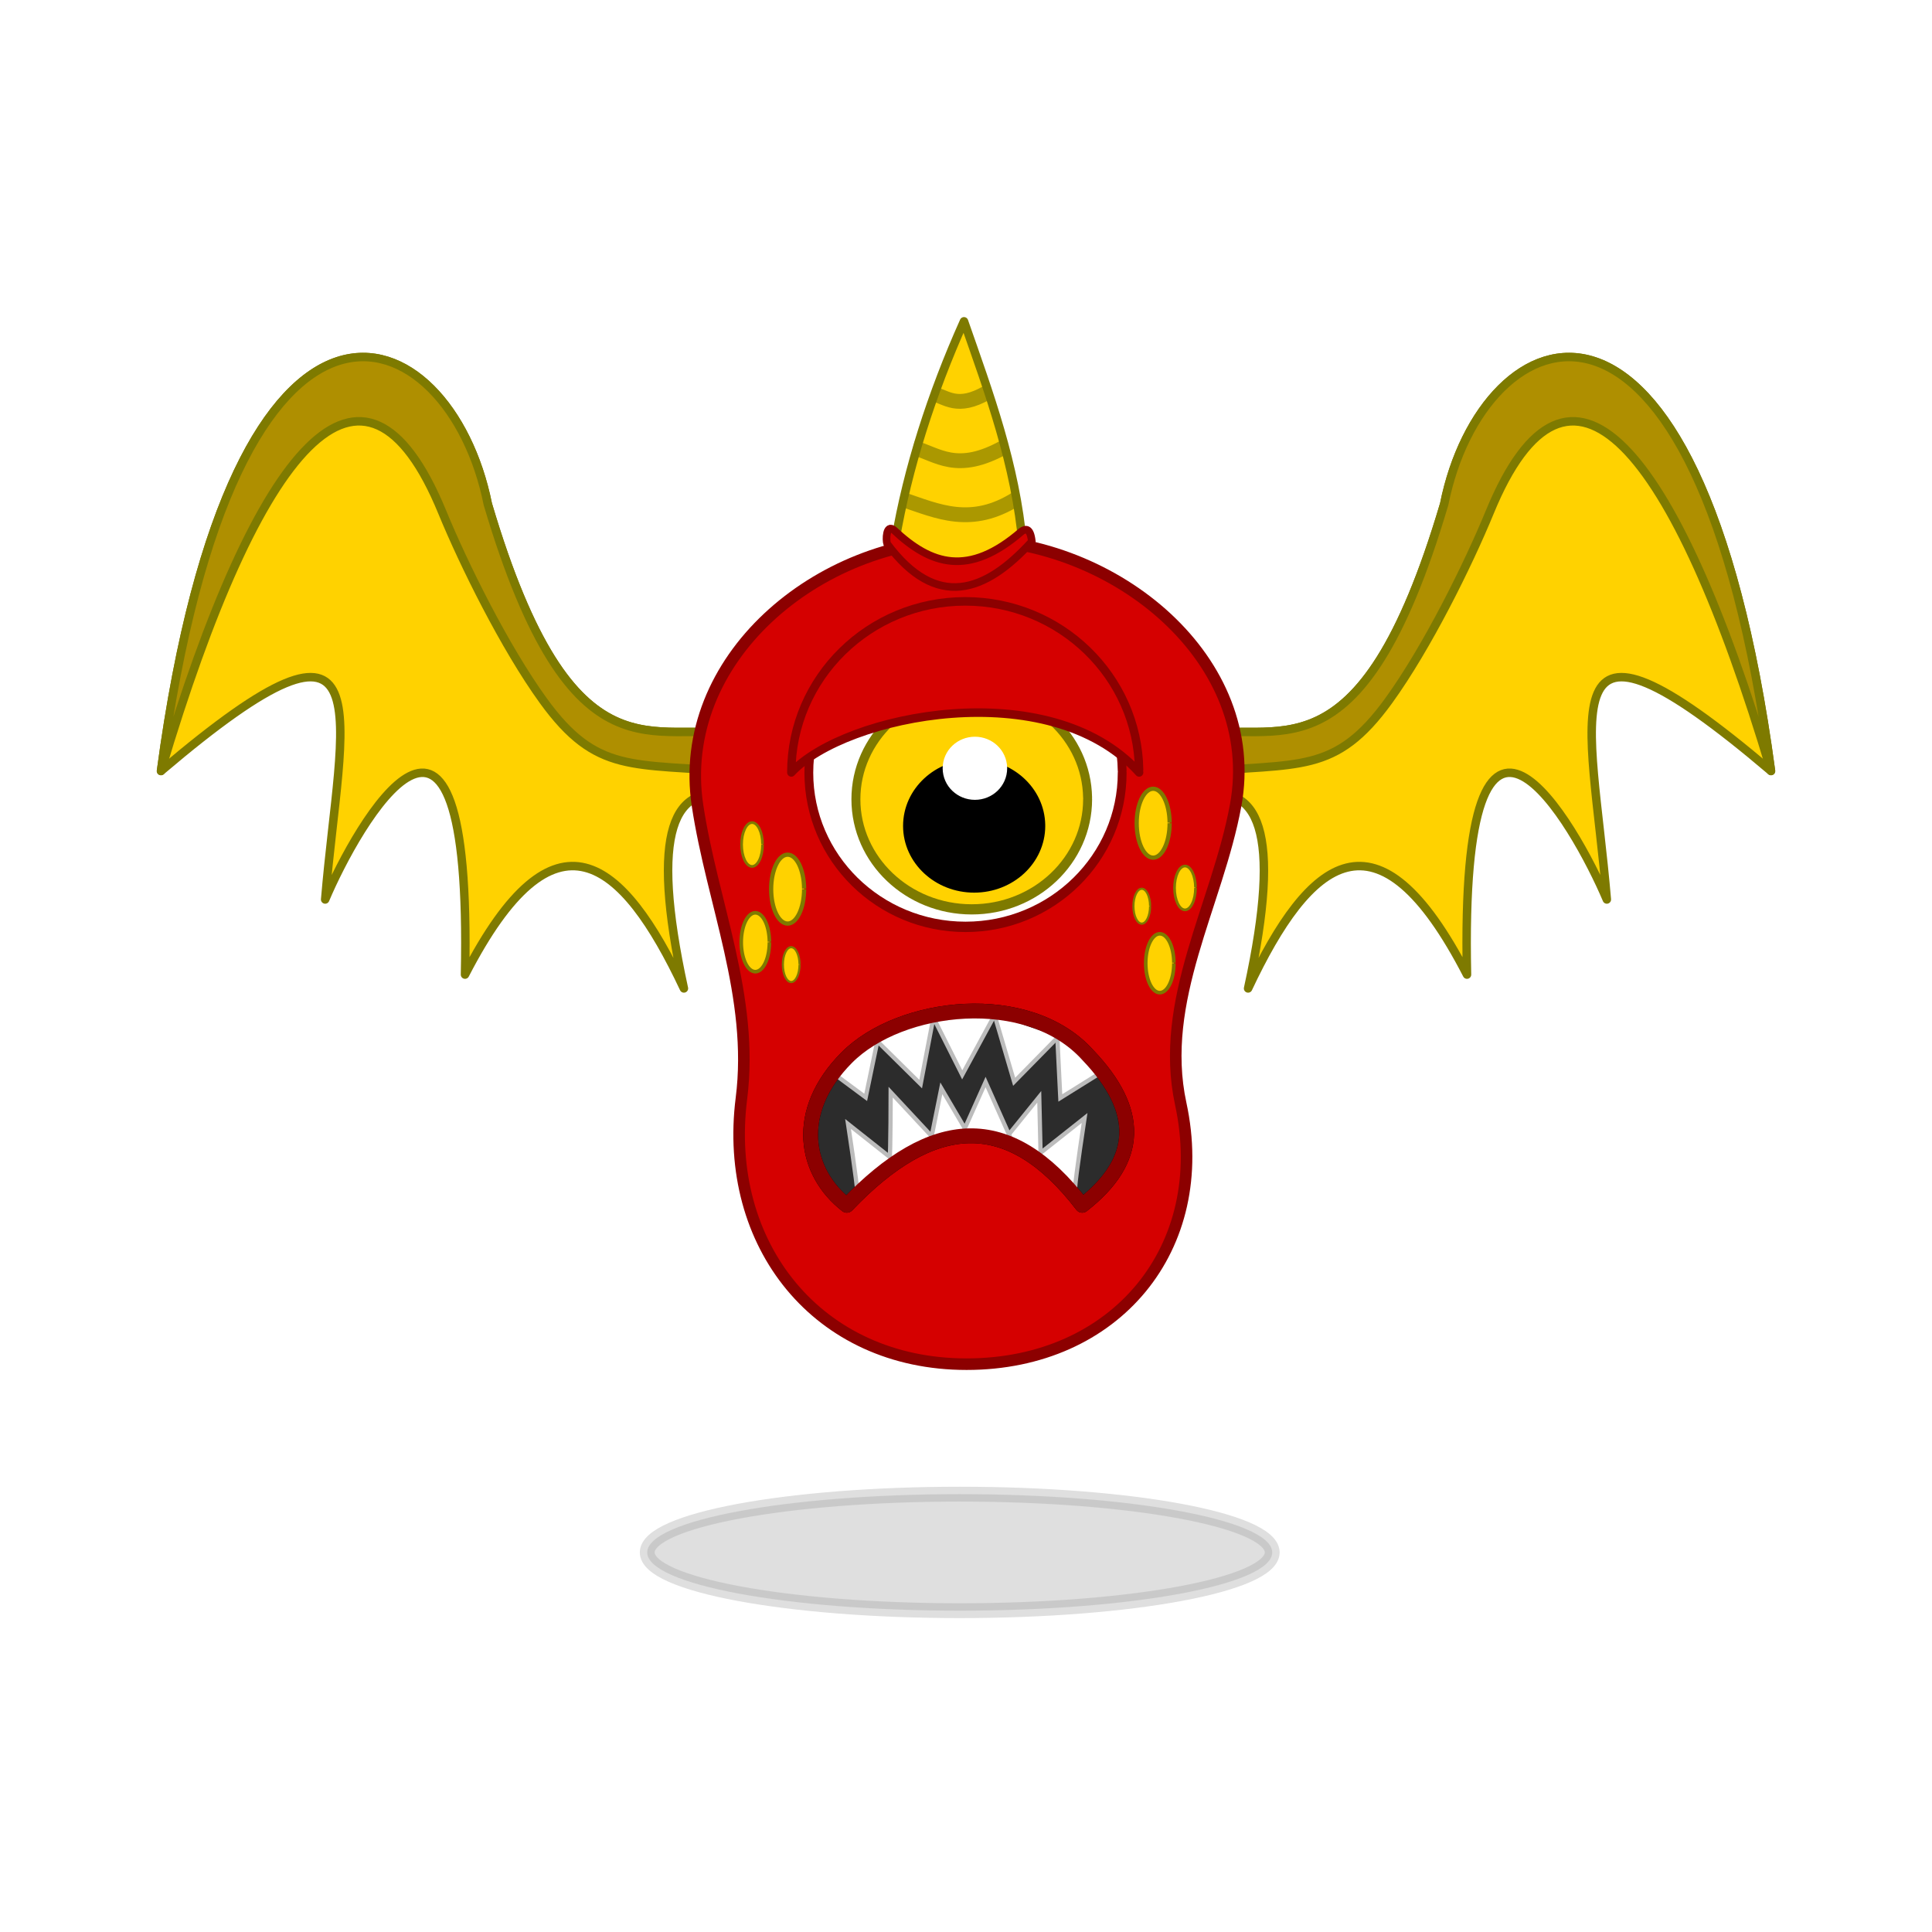 <svg:svg xmlns:dc="http://purl.org/dc/elements/1.1/" xmlns:ns1="http://sodipodi.sourceforge.net/DTD/sodipodi-0.dtd" xmlns:ns2="http://www.inkscape.org/namespaces/inkscape" xmlns:ns4="http://creativecommons.org/ns#" xmlns:rdf="http://www.w3.org/1999/02/22-rdf-syntax-ns#" xmlns:svg="http://www.w3.org/2000/svg" height="455.959" id="svg2" version="1.1" viewBox="-37.009 -73.252 455.959 455.959" width="455.959" ns1:docname="Monster Two.svg" ns2:version="0.48.5 r10040">
  <svg:defs id="defs4">
    <svg:filter color-interpolation-filters="sRGB" id="filter3933" ns2:collect="always">
      <svg:feGaussianBlur id="feGaussianBlur3935" stdDeviation="0.761" ns2:collect="always" />
    </svg:filter>
  </svg:defs>
  <ns1:namedview bordercolor="#666666" borderopacity="1.0" fit-margin-bottom="0" fit-margin-left="0" fit-margin-right="0" fit-margin-top="0" id="base" pagecolor="#ffffff" showgrid="false" ns2:current-layer="layer1" ns2:cx="200.36475" ns2:cy="153.34422" ns2:document-units="px" ns2:pageopacity="0.0" ns2:pageshadow="2" ns2:window-height="1137" ns2:window-maximized="1" ns2:window-width="1600" ns2:window-x="-8" ns2:window-y="0" ns2:zoom="2.8284271" />
  <svg:g id="layer1" transform="translate(21.308,-33.031)" ns2:groupmode="layer" ns2:label="Layer 1">
    <svg:g id="g3985" transform="matrix(-0.836,0,0,0.836,22.719,-3.733)">
      <svg:path d="m -111.156,163.965 c 22.494,-5.089 46.429,15.593 70.376,-65.286 10.775,-53.825 71.511,-78.927 92.262,75.33 -64.388,-54.726 -50.734,-15.746 -46.345,36.27 -8.804,-20.838 -41.601,-79.009 -39.479,21.204 -25.266,-48.997 -44.486,-32.849 -61.794,3.906 9.777,-44.823 2.763,-58.318 -13.732,-54.126" id="path3987" style="fill:#ffd200;fill-opacity:1;stroke:#7e7a00;stroke-width:2.392;stroke-linecap:round;stroke-linejoin:round;stroke-miterlimit:4;stroke-opacity:1;stroke-dasharray:none" ns1:nodetypes="ccccccc" ns2:connector-curvature="0" />
      <svg:path d="m -111.156,163.965 c 22.494,-5.089 46.429,15.593 70.376,-65.286 C -30.005,44.854 30.731,19.752 51.482,174.009 24.1,81.994 -5.635,46.695 -27.905,100.909 c -6.097,14.844 -17.67,38.22 -28.5,53.2 -15.141,20.942 -25.116,17.538 -54.619,20.221" id="path3989" style="fill:#af8f00;fill-opacity:1;stroke:#7e7a00;stroke-width:2.392;stroke-linecap:round;stroke-linejoin:round;stroke-miterlimit:4;stroke-opacity:1;stroke-dasharray:none" ns1:nodetypes="cccssc" ns2:connector-curvature="0" />
    </svg:g>
    <svg:g id="g3981" transform="matrix(0.836,0,0,0.836,316.607,-3.733)">
      <svg:path d="m -111.156,163.965 c 22.494,-5.089 46.429,15.593 70.376,-65.286 10.775,-53.825 71.511,-78.927 92.262,75.33 -64.388,-54.726 -50.734,-15.746 -46.345,36.27 -8.804,-20.838 -41.601,-79.009 -39.479,21.204 -25.266,-48.997 -44.486,-32.849 -61.794,3.906 9.777,-44.823 2.763,-58.318 -13.732,-54.126" id="path3090" style="fill:#ffd200;fill-opacity:1;stroke:#7e7a00;stroke-width:2.392;stroke-linecap:round;stroke-linejoin:round;stroke-miterlimit:4;stroke-opacity:1;stroke-dasharray:none" ns1:nodetypes="ccccccc" ns2:connector-curvature="0" />
      <svg:path d="m -111.156,163.965 c 22.494,-5.089 46.429,15.593 70.376,-65.286 C -30.005,44.854 30.731,19.752 51.482,174.009 24.1,81.994 -5.635,46.695 -27.905,100.909 c -6.097,14.844 -17.67,38.22 -28.5,53.2 -15.141,20.942 -25.116,17.538 -54.619,20.221" id="path3902" style="fill:#af8f00;fill-opacity:1;stroke:#7e7a00;stroke-width:2.392;stroke-linecap:round;stroke-linejoin:round;stroke-miterlimit:4;stroke-opacity:1;stroke-dasharray:none" ns1:nodetypes="cccssc" ns2:connector-curvature="0" />
    </svg:g>
    <svg:path d="m 169.798,87.122 c 35.179,0 69.798,28.542 63.5,62.736 -4.323,23.472 -18.234,45.986 -12.959,70.418 7.338,33.986 -15.362,61.455 -50.541,61.455 -35.179,0 -57.505,-28.247 -53.133,-62.736 3.039,-23.974 -6.902,-46.093 -10.367,-69.137 -5.17,-34.378 28.321,-62.736 63.5,-62.736 z" id="rect3087" style="fill:#d50000;fill-opacity:1;stroke:#8c0000;stroke-width:2.726;stroke-linecap:round;stroke-linejoin:round;stroke-miterlimit:4;stroke-opacity:1" ns1:nodetypes="sssssss" ns2:connector-curvature="0" />
    <svg:g id="g3860" style="stroke:#8c0000;stroke-opacity:1;stroke-width:1.952;stroke-miterlimit:4;stroke-dasharray:none" transform="matrix(1.145,0,0,1.166,-13.287,-340.538)" ns2:export-filename="F:\Graphics\openclipart\g4017.png" ns2:export-xdpi="66.819077" ns2:export-ydpi="66.819077">
      <svg:path d="m 102.889,269.137 c 0,9.268 -8.991,16.781 -20.083,16.781 -11.091,0 -20.083,-7.513 -20.083,-16.781 0,-9.268 8.991,-16.781 20.083,-16.781 10.968,0 19.908,7.354 20.08,16.518" id="path3862" style="fill:#ffffff;fill-opacity:1;stroke:#8c0000;stroke-width:1.129;stroke-linecap:round;stroke-linejoin:round;stroke-miterlimit:4;stroke-opacity:1;stroke-dasharray:none" transform="matrix(1.608,0,0,1.859,26.528,-86.358)" ns1:cx="82.806717" ns1:cy="269.13718" ns1:end="6.2674832" ns1:open="true" ns1:rx="20.082693" ns1:ry="16.781427" ns1:start="0" ns1:type="arc" />
      <svg:path d="m 102.889,269.137 c 0,9.268 -8.991,16.781 -20.083,16.781 -11.091,0 -20.083,-7.513 -20.083,-16.781 0,-9.268 8.991,-16.781 20.083,-16.781 10.968,0 19.908,7.354 20.08,16.518" id="path3864" style="fill:#ffd200;fill-opacity:1;stroke:#7e7a00;stroke-width:1.554;stroke-linecap:round;stroke-linejoin:round;stroke-miterlimit:4;stroke-opacity:1;stroke-dasharray:none" transform="matrix(1.189,0,0,1.328,62.512,61.921)" ns1:cx="82.806717" ns1:cy="269.13718" ns1:end="6.2674832" ns1:open="true" ns1:rx="20.082693" ns1:ry="16.781427" ns1:start="0" ns1:type="arc" />
      <svg:path d="m 102.889,269.137 c 0,9.268 -8.991,16.781 -20.083,16.781 -11.091,0 -20.083,-7.513 -20.083,-16.781 0,-9.268 8.991,-16.781 20.083,-16.781 10.968,0 19.908,7.354 20.08,16.518" id="path3866" style="fill:#000000;fill-opacity:1;stroke:#000000;stroke-width:2.74;stroke-linecap:round;stroke-linejoin:round;stroke-miterlimit:4;stroke-opacity:1;stroke-dasharray:none" transform="matrix(0.683,0,0,0.744,104.907,224.493)" ns1:cx="82.806717" ns1:cy="269.13718" ns1:end="6.2674832" ns1:open="true" ns1:rx="20.082693" ns1:ry="16.781427" ns1:start="0" ns1:type="arc" />
      <svg:path d="m 102.889,269.137 c 0,9.268 -8.991,16.781 -20.083,16.781 -11.091,0 -20.083,-7.513 -20.083,-16.781 0,-9.268 8.991,-16.781 20.083,-16.781 10.968,0 19.908,7.354 20.08,16.518" id="path3868" style="fill:#ffffff;fill-opacity:1;stroke:#ffffff;stroke-width:6.481;stroke-linecap:round;stroke-linejoin:round;stroke-miterlimit:4;stroke-opacity:1;stroke-dasharray:none" transform="matrix(0.285,0,0,0.319,138.019,327.21)" ns1:cx="82.806717" ns1:cy="269.13718" ns1:end="6.2674832" ns1:open="true" ns1:rx="20.082693" ns1:ry="16.781427" ns1:start="0" ns1:type="arc" />
    </svg:g>
    <svg:path d="m 141.536,209.364 c 12.618,-12.709 42.848,-16.25 56.919,-0.545 12.392,12.97 12.413,24.683 -1.362,35.404 -17.303,-22.55 -35.363,-21.162 -55.557,0 -9.921,-7.69 -12.763,-22.036 0,-34.86 z" id="rect3876" style="fill:#2c2c2c;fill-opacity:1;stroke:#000000;stroke-width:3.5;stroke-linecap:round;stroke-linejoin:round;stroke-miterlimit:4;stroke-opacity:1;stroke-dasharray:none" ns1:nodetypes="ccccc" ns2:connector-curvature="0" />
    <svg:path d="m 137.723,212.632 8.266,6.13 2.953,-14.205" id="path3880" style="fill:#ffffff;fill-opacity:1;stroke:#bcbcbc;stroke-width:1px;stroke-linecap:butt;stroke-linejoin:miter;stroke-opacity:1" ns1:nodetypes="ccc" ns2:connector-curvature="0" />
    <svg:path d="m 148.101,204.896 10.865,10.731 2.953,-15.442" id="path3882" style="fill:#ffffff;fill-opacity:1;stroke:#bcbcbc;stroke-width:1px;stroke-linecap:butt;stroke-linejoin:miter;stroke-opacity:1" ns1:nodetypes="ccc" ns2:connector-curvature="0" />
    <svg:path d="m 161.379,198.757 7.391,14.692 8.223,-15.155" id="path3884" style="fill:#ffffff;fill-opacity:1;stroke:#bcbcbc;stroke-width:1px;stroke-linecap:butt;stroke-linejoin:miter;stroke-opacity:1" ns1:nodetypes="ccc" ns2:connector-curvature="0" />
    <svg:path d="m 176.386,199.287 4.639,15.796 10.445,-10.636" id="path3886" style="fill:#ffffff;fill-opacity:1;stroke:#bcbcbc;stroke-width:1px;stroke-linecap:butt;stroke-linejoin:miter;stroke-opacity:1" ns1:nodetypes="ccc" ns2:connector-curvature="0" />
    <svg:path d="m 191.203,204.314 0.717,14.587 9.508,-5.934" id="path3888" style="fill:#ffffff;fill-opacity:1;stroke:#bcbcbc;stroke-width:1px;stroke-linecap:butt;stroke-linejoin:miter;stroke-opacity:1" ns1:nodetypes="ccc" ns2:connector-curvature="0" />
    <svg:path d="m 151.613,234.147 c 0.272,-2.723 0.272,-16.613 0.272,-16.613 l 9.489,10.187" id="path3890" style="fill:#ffffff;fill-opacity:1;stroke:#bcbcbc;stroke-width:1px;stroke-linecap:butt;stroke-linejoin:miter;stroke-opacity:1" ns1:nodetypes="ccc" ns2:connector-curvature="0" />
    <svg:path d="m 161.446,228.494 2.394,-11.873 6.087,10.349" id="path3892" style="fill:#ffffff;fill-opacity:1;stroke:#bcbcbc;stroke-width:1px;stroke-linecap:butt;stroke-linejoin:miter;stroke-opacity:1" ns1:nodetypes="ccc" ns2:connector-curvature="0" />
    <svg:path d="m 179.597,227.72 7.353,-9.088 0.339,14.425" id="path3896" style="fill:#ffffff;fill-opacity:1;stroke:#bcbcbc;stroke-width:1px;stroke-linecap:butt;stroke-linejoin:miter;stroke-opacity:1" ns1:nodetypes="ccc" ns2:connector-curvature="0" />
    <svg:path d="m 168.99,226.956 5.294,-11.821 5.925,13.292" id="path3898" style="fill:#ffffff;fill-opacity:1;stroke:#bcbcbc;stroke-width:1px;stroke-linecap:butt;stroke-linejoin:miter;stroke-opacity:1" ns1:nodetypes="ccc" ns2:connector-curvature="0" />
    <svg:path d="m 153.013,87.222 c 2.865,-16.814 8.503,-34.5 16.176,-51.61 5.92,16.939 12.165,33.716 13.865,52.765 l 0,0 c -3.637,4.324 -24.709,12.085 -30.041,-1.155 z" id="path3900" style="fill:#ffd200;fill-opacity:1;stroke:#7e7a00;stroke-width:2;stroke-linecap:round;stroke-linejoin:round;stroke-miterlimit:4;stroke-opacity:1;stroke-dasharray:none" ns1:nodetypes="ccccc" ns2:connector-curvature="0" />
    <svg:path d="m 152.641,84.868 c 8.741,8.22 17.612,11.188 30.187,0.281 0.745,-0.469 1.995,-1.071 2.37,2.426 -10.991,12.104 -22.495,16.174 -34.14,0.552 -0.33,-0.828 -0.265,-4.793 1.583,-3.259 z" id="rect3906" style="fill:#d50000;fill-opacity:1;stroke:#8c0000;stroke-width:1.8;stroke-linecap:round;stroke-linejoin:round;stroke-miterlimit:4;stroke-opacity:1;stroke-dasharray:none" ns1:nodetypes="ccccc" ns2:connector-curvature="0" />
    <svg:path d="m 144.062,241.508 c -0.141,-2.733 -2.234,-16.464 -2.234,-16.464 l 10.916,8.64" id="path3991" style="fill:#ffffff;fill-opacity:1;stroke:#bcbcbc;stroke-width:1px;stroke-linecap:butt;stroke-linejoin:miter;stroke-opacity:1" ns1:nodetypes="ccc" ns2:connector-curvature="0" />
    <svg:path d="m 195.41,240.094 c 0.141,-2.733 2.234,-16.464 2.234,-16.464 l -10.916,8.64" id="path3993" style="fill:#ffffff;fill-opacity:1;stroke:#bcbcbc;stroke-width:1px;stroke-linecap:butt;stroke-linejoin:miter;stroke-opacity:1" ns1:nodetypes="ccc" ns2:connector-curvature="0" />
    <svg:path d="m 141.536,209.364 c 12.618,-12.709 42.848,-16.25 56.919,-0.545 12.392,12.97 12.413,24.683 -1.362,35.404 -17.303,-22.55 -35.363,-21.162 -55.557,0 -9.921,-7.69 -12.763,-22.036 0,-34.86 z" id="path3909" style="fill:none;stroke:#8c0000;stroke-width:3.5;stroke-linecap:round;stroke-linejoin:round;stroke-miterlimit:4;stroke-opacity:1;stroke-dasharray:none" ns1:nodetypes="ccccc" ns2:connector-curvature="0" />
    <svg:path d="m -117.5,289.863 c 0,7.594 -33.019,13.75 -73.75,13.75 -40.731,0 -73.75,-6.156 -73.75,-13.75 0,-7.594 33.019,-13.75 73.75,-13.75 40.279,0 73.108,6.025 73.741,13.534" id="path3911" style="opacity:0.358;fill:#000000;fill-opacity:1;stroke:#000000;stroke-width:3.5;stroke-linecap:round;stroke-linejoin:round;stroke-miterlimit:4;stroke-opacity:1;stroke-dasharray:none;filter:url(#filter3933)" transform="translate(359.432,36.291)" ns1:cx="-191.25" ns1:cy="289.86331" ns1:end="6.2674832" ns1:open="true" ns1:rx="73.75" ns1:ry="13.75" ns1:start="0" ns1:type="arc" />
    <svg:path d="m -248.194,143.546 c 0,4.491 -1.741,8.132 -3.889,8.132 -2.148,0 -3.889,-3.641 -3.889,-8.132 0,-4.491 1.741,-8.132 3.889,-8.132 2.124,0 3.855,3.563 3.889,8.004" id="path3939" style="fill:#ffd200;fill-opacity:1;stroke:#7e7a00;stroke-opacity:1" transform="translate(379.65,26.069)" ns1:cx="-252.08357" ns1:cy="143.54552" ns1:end="6.2674832" ns1:open="true" ns1:rx="3.8890872" ns1:ry="8.1317282" ns1:start="0" ns1:type="arc" />
    <svg:path d="m -248.194,143.546 c 0,4.491 -1.741,8.132 -3.889,8.132 -2.148,0 -3.889,-3.641 -3.889,-8.132 0,-4.491 1.741,-8.132 3.889,-8.132 2.124,0 3.855,3.563 3.889,8.004" id="path3941" style="fill:#ffd200;fill-opacity:1;stroke:#7e7a00;stroke-opacity:1" transform="matrix(0.636,0,0,0.636,279.498,67.79)" ns1:cx="-252.08357" ns1:cy="143.54552" ns1:end="6.2674832" ns1:open="true" ns1:rx="3.8890872" ns1:ry="8.1317282" ns1:start="0" ns1:type="arc" />
    <svg:path d="m -248.194,143.546 a 3.889,8.132 0 1 1 -4.7e-4,-0.128" id="path3943" style="fill:#ffd200;fill-opacity:1;stroke:#7e7a00;stroke-opacity:1" transform="matrix(0.854,0,0,0.854,335.221,59.565)" ns1:cx="-252.08357" ns1:cy="143.54552" ns1:end="6.2674832" ns1:open="true" ns1:rx="3.8890872" ns1:ry="8.1317282" ns1:start="0" ns1:type="arc" />
    <svg:path d="m -248.194,143.546 c 0,4.491 -1.741,8.132 -3.889,8.132 -2.148,0 -3.889,-3.641 -3.889,-8.132 0,-4.491 1.741,-8.132 3.889,-8.132 2.124,0 3.855,3.563 3.889,8.004" id="path3945" style="fill:#ffd200;fill-opacity:1;stroke:#7e7a00;stroke-opacity:1" transform="matrix(0.506,0,0,0.506,255.963,114.797)" ns1:cx="-252.08357" ns1:cy="143.54552" ns1:end="6.2674832" ns1:open="true" ns1:rx="3.8890872" ns1:ry="8.1317282" ns1:start="0" ns1:type="arc" />
    <svg:path d="m -248.194,143.546 c 0,4.491 -1.741,8.132 -3.889,8.132 -2.148,0 -3.889,-3.641 -3.889,-8.132 0,-4.491 1.741,-8.132 3.889,-8.132 2.124,0 3.855,3.563 3.889,8.004" id="path3947" style="fill:#ffd200;fill-opacity:1;stroke:#7e7a00;stroke-opacity:1" transform="translate(465.917,10.513)" ns1:cx="-252.08357" ns1:cy="143.54552" ns1:end="6.2674832" ns1:open="true" ns1:rx="3.8890872" ns1:ry="8.1317282" ns1:start="0" ns1:type="arc" />
    <svg:path d="m -248.194,143.546 c 0,4.491 -1.741,8.132 -3.889,8.132 -2.148,0 -3.889,-3.641 -3.889,-8.132 0,-4.491 1.741,-8.132 3.889,-8.132 2.124,0 3.855,3.563 3.889,8.004" id="path3949" style="fill:#ffd200;fill-opacity:1;stroke:#7e7a00;stroke-opacity:1" transform="matrix(0.636,0,0,0.636,381.675,78.043)" ns1:cx="-252.08357" ns1:cy="143.54552" ns1:end="6.2674832" ns1:open="true" ns1:rx="3.8890872" ns1:ry="8.1317282" ns1:start="0" ns1:type="arc" />
    <svg:path d="m -248.194,143.546 c 0,4.491 -1.741,8.132 -3.889,8.132 -2.148,0 -3.889,-3.641 -3.889,-8.132 0,-4.491 1.741,-8.132 3.889,-8.132 2.124,0 3.855,3.563 3.889,8.004" id="path3951" style="fill:#ffd200;fill-opacity:1;stroke:#7e7a00;stroke-opacity:1" transform="matrix(0.506,0,0,0.506,338.695,101.009)" ns1:cx="-252.08357" ns1:cy="143.54552" ns1:end="6.2674832" ns1:open="true" ns1:rx="3.8890872" ns1:ry="8.1317282" ns1:start="0" ns1:type="arc" />
    <svg:path d="m -248.194,143.546 c 0,4.491 -1.741,8.132 -3.889,8.132 -2.148,0 -3.889,-3.641 -3.889,-8.132 0,-4.491 1.741,-8.132 3.889,-8.132 2.124,0 3.855,3.563 3.889,8.004" id="path3953" style="fill:#ffd200;fill-opacity:1;stroke:#7e7a00;stroke-opacity:1" transform="matrix(0.854,0,0,0.854,430.68,64.515)" ns1:cx="-252.08357" ns1:cy="143.54552" ns1:end="6.2674832" ns1:open="true" ns1:rx="3.8890872" ns1:ry="8.1317282" ns1:start="0" ns1:type="arc" />
    <svg:path d="m 154.682,77.655 c 8.247,2.742 16.184,6.643 27,-0.25" id="path3955" style="opacity:0.65;fill:none;stroke:#7e7a00;stroke-width:3.5;stroke-linecap:butt;stroke-linejoin:round;stroke-miterlimit:4;stroke-opacity:1;stroke-dasharray:none" ns1:nodetypes="cc" ns2:connector-curvature="0" />
    <svg:path d="m 157.182,65.405 c 5.797,1.562 10.235,6.262 21.75,-0.25" id="path3957" style="opacity:0.65;fill:none;stroke:#7e7a00;stroke-width:3.5;stroke-linecap:butt;stroke-linejoin:round;stroke-miterlimit:4;stroke-opacity:1;stroke-dasharray:none" ns1:nodetypes="cc" ns2:connector-curvature="0" />
    <svg:path d="m 161.682,52.655 c 3.374,0.804 5.832,3.873 13,-0.25" id="path3959" style="opacity:0.65;fill:none;stroke:#7e7a00;stroke-width:3.5;stroke-linecap:butt;stroke-linejoin:round;stroke-miterlimit:4;stroke-opacity:1;stroke-dasharray:none" ns1:nodetypes="cc" ns2:connector-curvature="0" />
    <svg:g id="g3961" style="stroke:#8c0000;stroke-width:1.731;stroke-linecap:round;stroke-linejoin:round;stroke-miterlimit:4;stroke-opacity:1;stroke-dasharray:none" transform="matrix(1.145,0,0,1.166,-13.287,-340.538)" ns2:export-filename="F:\Graphics\openclipart\g4017.png" ns2:export-xdpi="66.819077" ns2:export-ydpi="66.819077">
      <svg:path d="m 195.469,413.903 c -18.471,-20.081 -60.615,-11.659 -71.692,0 0,-19.122 16.049,-34.624 35.846,-34.624 19.578,0 35.534,15.172 35.841,34.08" id="path3963" style="fill:#d50000;fill-opacity:1;stroke:#8c0000;stroke-width:1.731;stroke-linecap:round;stroke-linejoin:round;stroke-miterlimit:4;stroke-opacity:1;stroke-dasharray:none" ns1:nodetypes="ccsc" ns2:connector-curvature="0" />
    </svg:g>
  </svg:g>
</svg:svg>